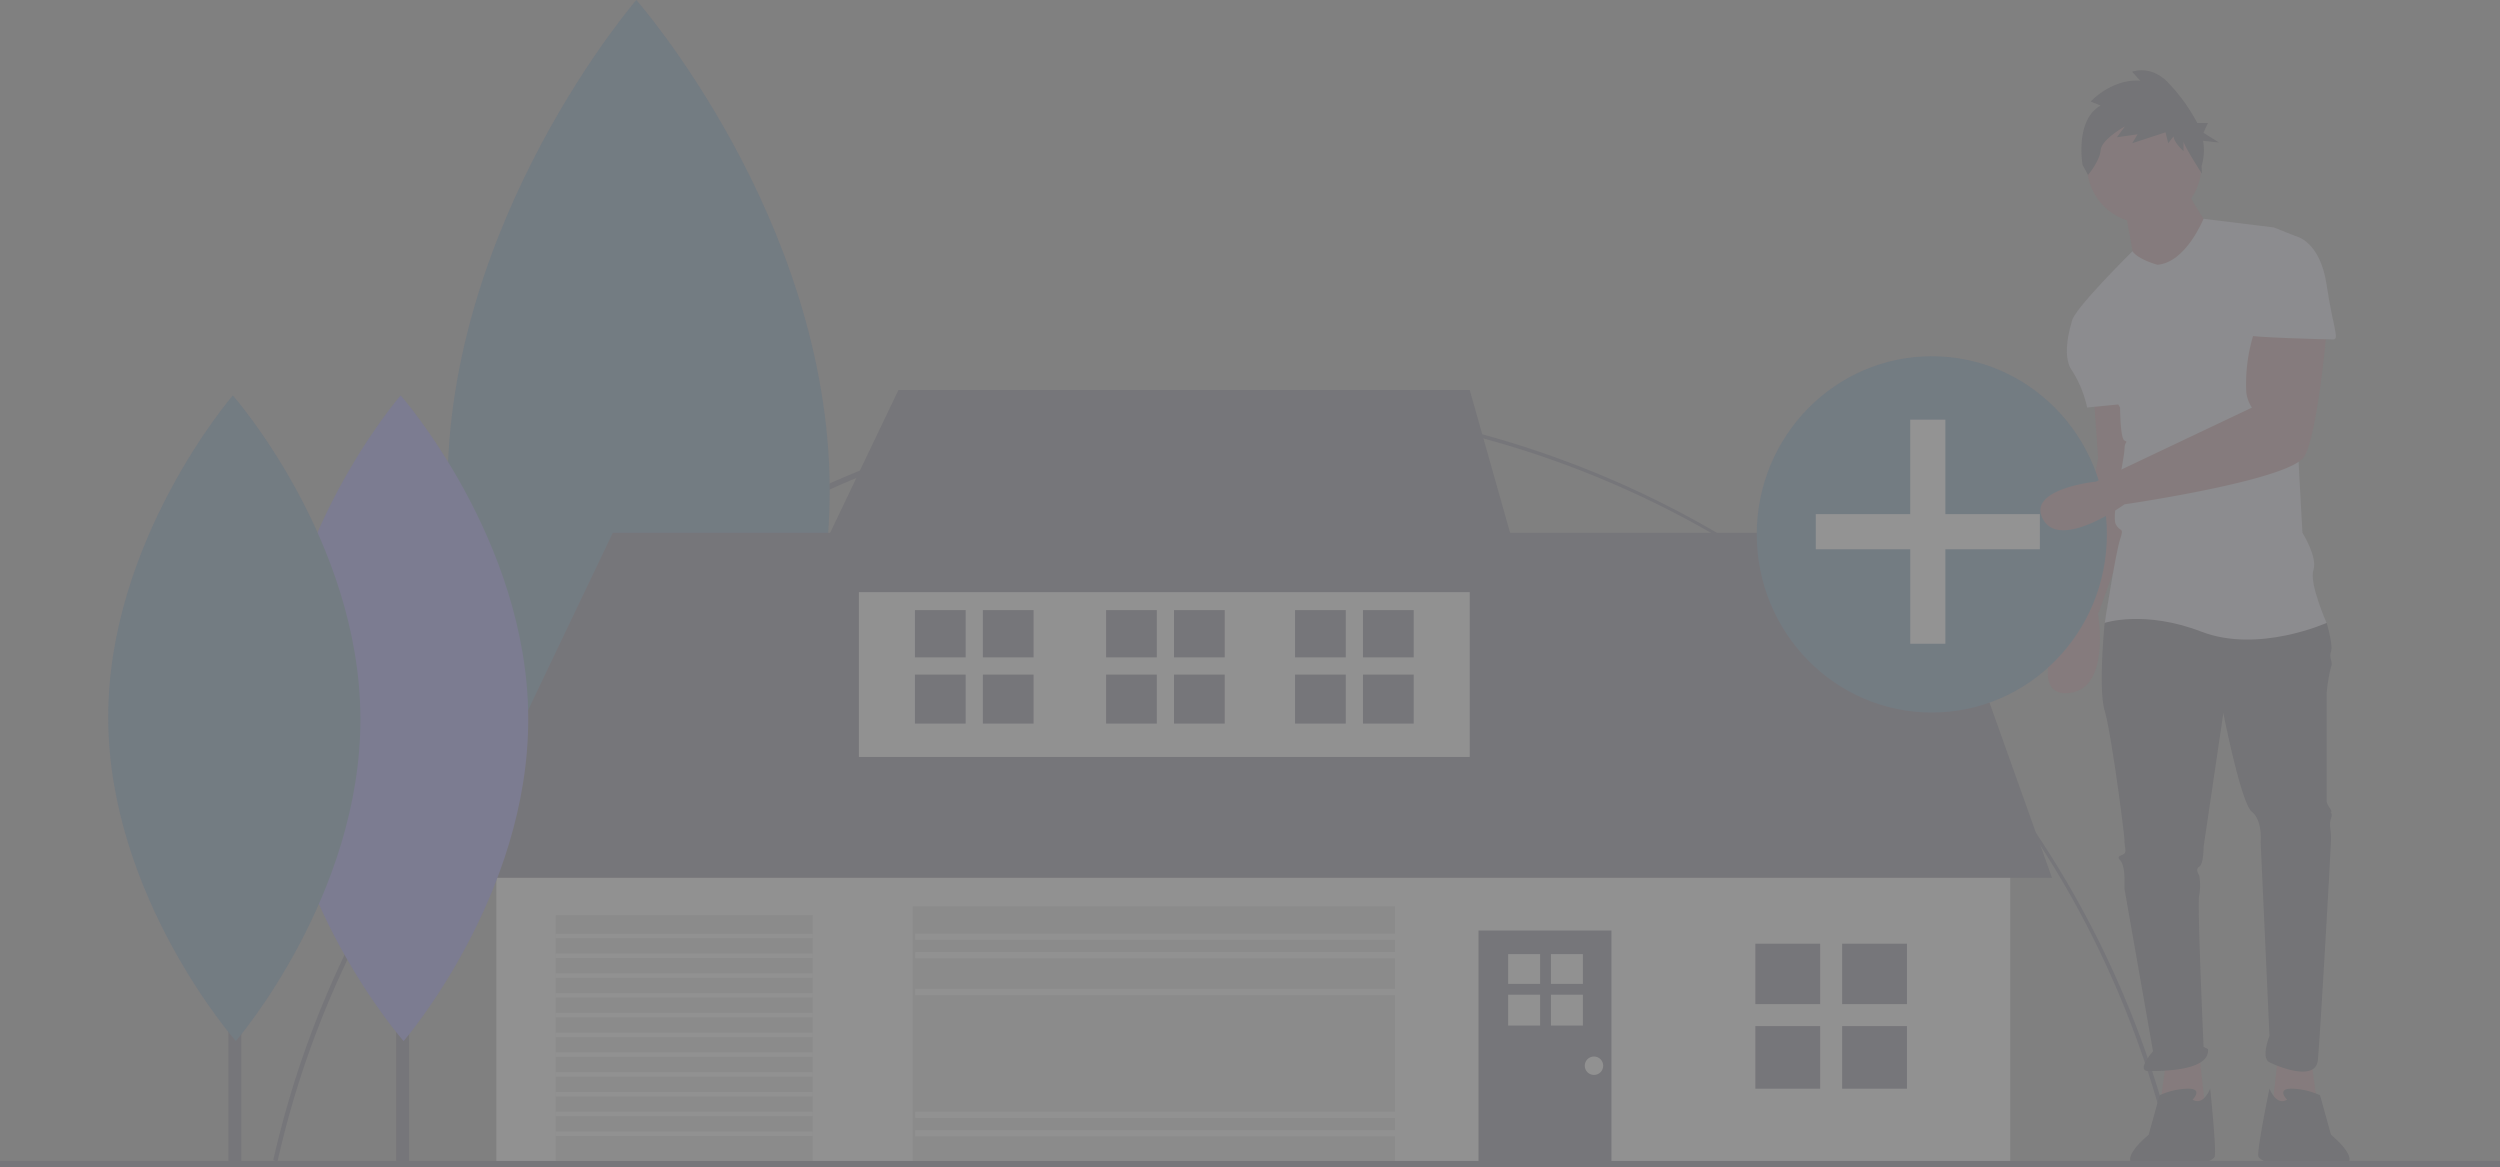 <svg xmlns="http://www.w3.org/2000/svg" width="407" height="190" viewBox="0 0 407 190">
    <rect x="0" y="0" width="407" height="190" fill="#808080" stroke="none"/>
    <g transform="translate(0.33 0)" opacity="0.15">
        <path d="M156.145,490.345l-.7-.157a158.864,158.864,0,0,1,309.807-.422l-.7.159C448.084,417.594,384.691,367.077,310.4,367.077,237.079,367.077,172.206,418.919,156.145,490.345Z"
              transform="translate(-111.294 -301.28)" fill="#3f3d56"/>
        <path d="M1039.939,480.573l1.073,7.869-7.512.715,1.073-9.658Z" transform="translate(-663.999 -307.982)" fill="#a0616a"/>
        <path d="M970.583,364.916s.715,9.658.715,10.016-5.008,25.039-5.008,25.039-7.154,13.593,0,13.235,5.008-12.877,5.008-12.877l7.512-20.747-3.219-14.666Z"
              transform="translate(-630.056 -300.351)" fill="#a0616a"/>
        <path d="M983.573,480.573l-1.073,7.869,7.512.715-1.073-9.658Z" transform="translate(-631.241 -307.982)" fill="#a0616a"/>
        <path d="M989.932,457.7l-1.789,2.5s-1.073,10.731,0,14.308,3.219,20.031,3.219,21.1.358,1.788,0,2.146-1.431.358-.715,1.073.715,2.862.715,2.862v1.789l4.65,26.47s-2.862,3.219-.715,3.219,10.016,0,9.658-3.577l-.715-.358s-1.073-23.608-.715-24.682a9.131,9.131,0,0,0,0-3.219s-.715-1.073,0-1.431.715-3.219.715-3.219l3.219-21.82s2.862,14.666,4.65,16.1,1.431,5.008,1.431,5.008l1.431,31.478s-1.431,3.577,0,4.292,7.512,3.219,7.87-.358,2.146-34.7,2.146-36.128-.358-2.146,0-3.219-.358-1.073,0-1.073-.715-1.073-.715-1.789V471.655a26.421,26.421,0,0,1,.715-4.292c.358-.715-.358-1.431,0-2.5s-.715-4.65-.715-4.65l-16.1-4.292Z"
              transform="translate(-645.828 -358.8)" fill="#2f2e41"/>
        <path d="M1010.75,681.7s1.789-1.789-.715-1.789a11.645,11.645,0,0,0-4.65,1.073l-1.788,6.439s-7.333,5.9.894,5.187,6.975-.179,6.975-.179,2.5-.715,2.862-1.431-.715-11.089-.715-11.089S1012.539,682.778,1010.75,681.7Z"
              transform="translate(-654.126 -502.675)" fill="#2f2e41"/>
        <path d="M1063.578,681.7s-1.789-1.789.715-1.789a11.644,11.644,0,0,1,4.65,1.073l1.788,6.439s7.333,5.9-.894,5.187-8.048-.179-8.048-.179-2.5-.715-2.862-1.431,1.789-11.089,1.789-11.089S1061.789,682.778,1063.578,681.7Z"
              transform="translate(-691.573 -502.675)" fill="#2f2e41"/>
        <rect width="3.184" height="125.787" transform="translate(102.17 63.468)" fill="#3f3d56"/>
        <path d="M296.98,263.914c.2,43.984-30.743,79.785-30.743,79.785s-31.274-35.513-31.477-79.5S265.5,184.416,265.5,184.416,296.777,219.929,296.98,263.914Z"
              transform="translate(-162.236 -184.416)" fill="#2a628f"/>
        <rect width="246.456" height="52.224" transform="translate(80.478 137.179)" fill="#f2f2f2"/>
        <path d="M203.5,298.659,230.328,242.5H444.591l20.031,56.159Z" transform="translate(-130.891 -155.757)" fill="#3f3d56"/>
        <rect width="99.441" height="32.909" transform="translate(139.499 90.32)" fill="#f2f2f2"/>
        <path d="M380.239,177.5,364.5,210.409H482.542l-9.3-32.909Z" transform="translate(-234.301 -114.008)" fill="#3f3d56"/>
        <rect width="78.516" height="41.851" transform="translate(148.263 147.552)" fill="#ccc"/>
        <rect width="41.851" height="40.42" transform="translate(90.136 148.983)" fill="#ccc"/>
        <rect width="21.641" height="37.916" transform="translate(240.371 151.487)" fill="#3f3d56"/>
        <rect width="407" height="1" transform="translate(-0.33 189)" fill="#3f3d56"/>
        <rect width="2.101" height="83.006" transform="translate(64.169 106.259)" fill="#3f3d56"/>
        <path d="M197.771,416.848c.134,29.025-20.287,52.649-20.287,52.649s-20.638-23.435-20.771-52.46S177,364.388,177,364.388,197.637,387.823,197.771,416.848Z"
              transform="translate(-112.107 -300.012)" fill="#6c63ff"/>
        <path d="M197.771,416.848c.134,29.025-20.287,52.649-20.287,52.649s-20.638-23.435-20.771-52.46S177,364.388,177,364.388,197.637,387.823,197.771,416.848Z"
              transform="translate(-112.107 -300.012)" fill="#2a628f" opacity="0.1"/>
        <rect width="2.101" height="83.006" transform="translate(36.851 106.259)" fill="#3f3d56"/>
        <path d="M121.4,416.848c.134,29.025-20.287,52.649-20.287,52.649s-20.638-23.435-20.771-52.46,20.287-52.649,20.287-52.649S121.265,387.823,121.4,416.848Z"
              transform="translate(-63.053 -300.012)" fill="#2a628f"/>
        <rect width="10.552" height="9.837" transform="translate(285.441 153.633)" fill="#3f3d56"/>
        <rect width="10.552" height="9.837" transform="translate(299.571 153.633)" fill="#3f3d56"/>
        <rect width="10.552" height="10.194" transform="translate(285.441 167.047)" fill="#3f3d56"/>
        <rect width="10.552" height="10.194" transform="translate(299.571 167.047)" fill="#3f3d56"/>
        <rect width="8.258" height="7.698" transform="translate(148.621 99.324)" fill="#3f3d56"/>
        <rect width="8.258" height="7.698" transform="translate(159.678 99.324)" fill="#3f3d56"/>
        <rect width="8.258" height="7.978" transform="translate(148.621 109.822)" fill="#3f3d56"/>
        <rect width="8.258" height="7.978" transform="translate(159.678 109.822)" fill="#3f3d56"/>
        <rect width="8.258" height="7.698" transform="translate(210.503 99.324)" fill="#3f3d56"/>
        <rect width="8.258" height="7.698" transform="translate(221.561 99.324)" fill="#3f3d56"/>
        <rect width="8.258" height="7.978" transform="translate(210.503 109.822)" fill="#3f3d56"/>
        <rect width="8.258" height="7.978" transform="translate(221.561 109.822)" fill="#3f3d56"/>
        <rect width="8.258" height="7.698" transform="translate(179.741 99.324)" fill="#3f3d56"/>
        <rect width="8.258" height="7.698" transform="translate(190.798 99.324)" fill="#3f3d56"/>
        <rect width="8.258" height="7.978" transform="translate(179.741 109.822)" fill="#3f3d56"/>
        <rect width="8.258" height="7.978" transform="translate(190.798 109.822)" fill="#3f3d56"/>
        <rect width="5.2" height="4.847" transform="translate(245.2 155.328)" fill="#f2f2f2"/>
        <rect width="5.2" height="4.847" transform="translate(252.162 155.328)" fill="#f2f2f2"/>
        <rect width="5.2" height="5.023" transform="translate(245.2 161.938)" fill="#f2f2f2"/>
        <rect width="5.2" height="5.023" transform="translate(252.162 161.938)" fill="#f2f2f2"/>
        <circle cx="1.5" cy="1.5" r="1.5" transform="translate(257.67 172)" fill="#f2f2f2"/>
        <rect width="79" height="1" transform="translate(148.67 152)" fill="#f2f2f2"/>
        <rect width="79" height="1" transform="translate(148.67 155)" fill="#f2f2f2"/>
        <rect width="79" transform="translate(148.67 159)" fill="#f2f2f2"/>
        <rect width="79" height="1" transform="translate(148.67 161)" fill="#f2f2f2"/>
        <rect width="79" transform="translate(148.67 165)" fill="#f2f2f2"/>
        <rect width="79" transform="translate(148.67 168)" fill="#f2f2f2"/>
        <rect width="79" transform="translate(148.67 172)" fill="#f2f2f2"/>
        <rect width="79" transform="translate(148.67 175)" fill="#f2f2f2"/>
        <rect width="79" transform="translate(148.67 178)" fill="#f2f2f2"/>
        <rect width="79" height="1" transform="translate(148.67 181)" fill="#f2f2f2"/>
        <rect width="79" height="1" transform="translate(148.67 184)" fill="#f2f2f2"/>
        <rect width="41.851" height="0.715" transform="translate(90.136 152.023)" fill="#f2f2f2"/>
        <rect width="41.851" height="0.715" transform="translate(90.136 155.243)" fill="#f2f2f2"/>
        <rect width="41.851" height="0.715" transform="translate(90.136 158.462)" fill="#f2f2f2"/>
        <rect width="41.851" height="0.715" transform="translate(90.136 161.681)" fill="#f2f2f2"/>
        <rect width="41.851" height="0.715" transform="translate(90.136 164.9)" fill="#f2f2f2"/>
        <rect width="41.851" height="0.715" transform="translate(90.136 168.12)" fill="#f2f2f2"/>
        <rect width="41.851" height="0.715" transform="translate(90.136 171.339)" fill="#f2f2f2"/>
        <rect width="41.851" height="0.715" transform="translate(90.136 174.558)" fill="#f2f2f2"/>
        <rect width="41.851" height="0.715" transform="translate(90.136 177.778)" fill="#f2f2f2"/>
        <rect width="41.851" height="0.715" transform="translate(90.136 180.997)" fill="#f2f2f2"/>
        <rect width="41.851" height="0.715" transform="translate(90.136 184.216)" fill="#f2f2f2"/>
        <ellipse cx="28.5" cy="29" rx="28.5" ry="29" transform="translate(285.67 58)" fill="#2a628f"/>
        <path d="M862.486,206.381H847.1V191h-5.723v15.381H826V212.1h15.381v15.381H847.1V212.1h15.381Z" transform="translate(-530.722 -122.679)" fill="#fff"/>
        <circle cx="9.3" cy="9.3" r="9.3" transform="translate(339.454 17.706)" fill="#a0616a"/>
        <path d="M998,272.493s1.431,7.154,1.431,8.227,6.081,4.292,6.081,4.292l6.8-8.585s-4.292-6.081-4.292-7.512Z" transform="translate(-652.465 -238.69)"
              fill="#a0616a"/>
        <path d="M987.95,291.469s-3.118-.83-4.063-2.2c0,0-9.888,9.715-9.888,11.5l7.869,13.95s0,5.008.715,5.366,0,0,0,1.431-2.146,10.731-1.431,12.162,1.431.358.715,2.5-2.5,13.593-2.5,13.593,6.439-2.146,15.739,1.431,20.389-1.431,20.389-1.431-2.862-6.439-2.146-8.585-1.789-6.081-1.789-6.081L1009.77,302.2s2.5-14.666.715-15.381l-3.577-1.431-11.454-1.408S992.6,291.111,987.95,291.469Z"
              transform="translate(-637.05 -248.366)" fill="#d0cde1"/>
        <path d="M976.15,323.916l-3.577,2.5s-1.788,5.366,0,7.869a18.342,18.342,0,0,1,2.5,6.081l7.154-.715Z" transform="translate(-635.622 -274.017)"
              fill="#d0cde1"/>
        <path d="M994.874,332.916a27.359,27.359,0,0,0-1.639,10.6,5.584,5.584,0,0,0,.923,2.639h0L968.781,358.2s-11.466,1.187-8.6,6.2,13.235-2.5,13.235-2.5,27.185-3.935,29.332-7.869,3.577-20.389,3.577-20.389Z"
              transform="translate(-627.876 -279.797)" fill="#a0616a"/>
        <path d="M981.534,222.147l-1.613-.646s3.373-3.714,8.066-3.391l-1.32-1.453s3.226-1.292,6.16,2.1a28.63,28.63,0,0,1,4.438,6.238h1.728l-.721,1.588,2.524,1.588-2.59-.285A8.784,8.784,0,0,1,997.96,232l.069,1.255s-3-4.646-3-5.291v1.615s-1.613-1.453-1.613-2.422l-.88,1.13-.44-1.776-5.426,1.776.88-1.453-3.373.484,1.32-1.776s-3.813,2.1-3.96,3.875-2.053,4.037-2.053,4.037l-.88-1.615S977.281,224.569,981.534,222.147Z"
              transform="translate(-639.881 -204.969)" fill="#2f2e41"/>
        <path d="M1056.5,291.916h5.365s3.935.715,5.008,7.869,2.146,8.943,1.073,8.943-13.95-.358-13.95-.715S1056.5,291.916,1056.5,291.916Z"
              transform="translate(-688.433 -253.463)" fill="#d0cde1"/>
    </g>
</svg>
